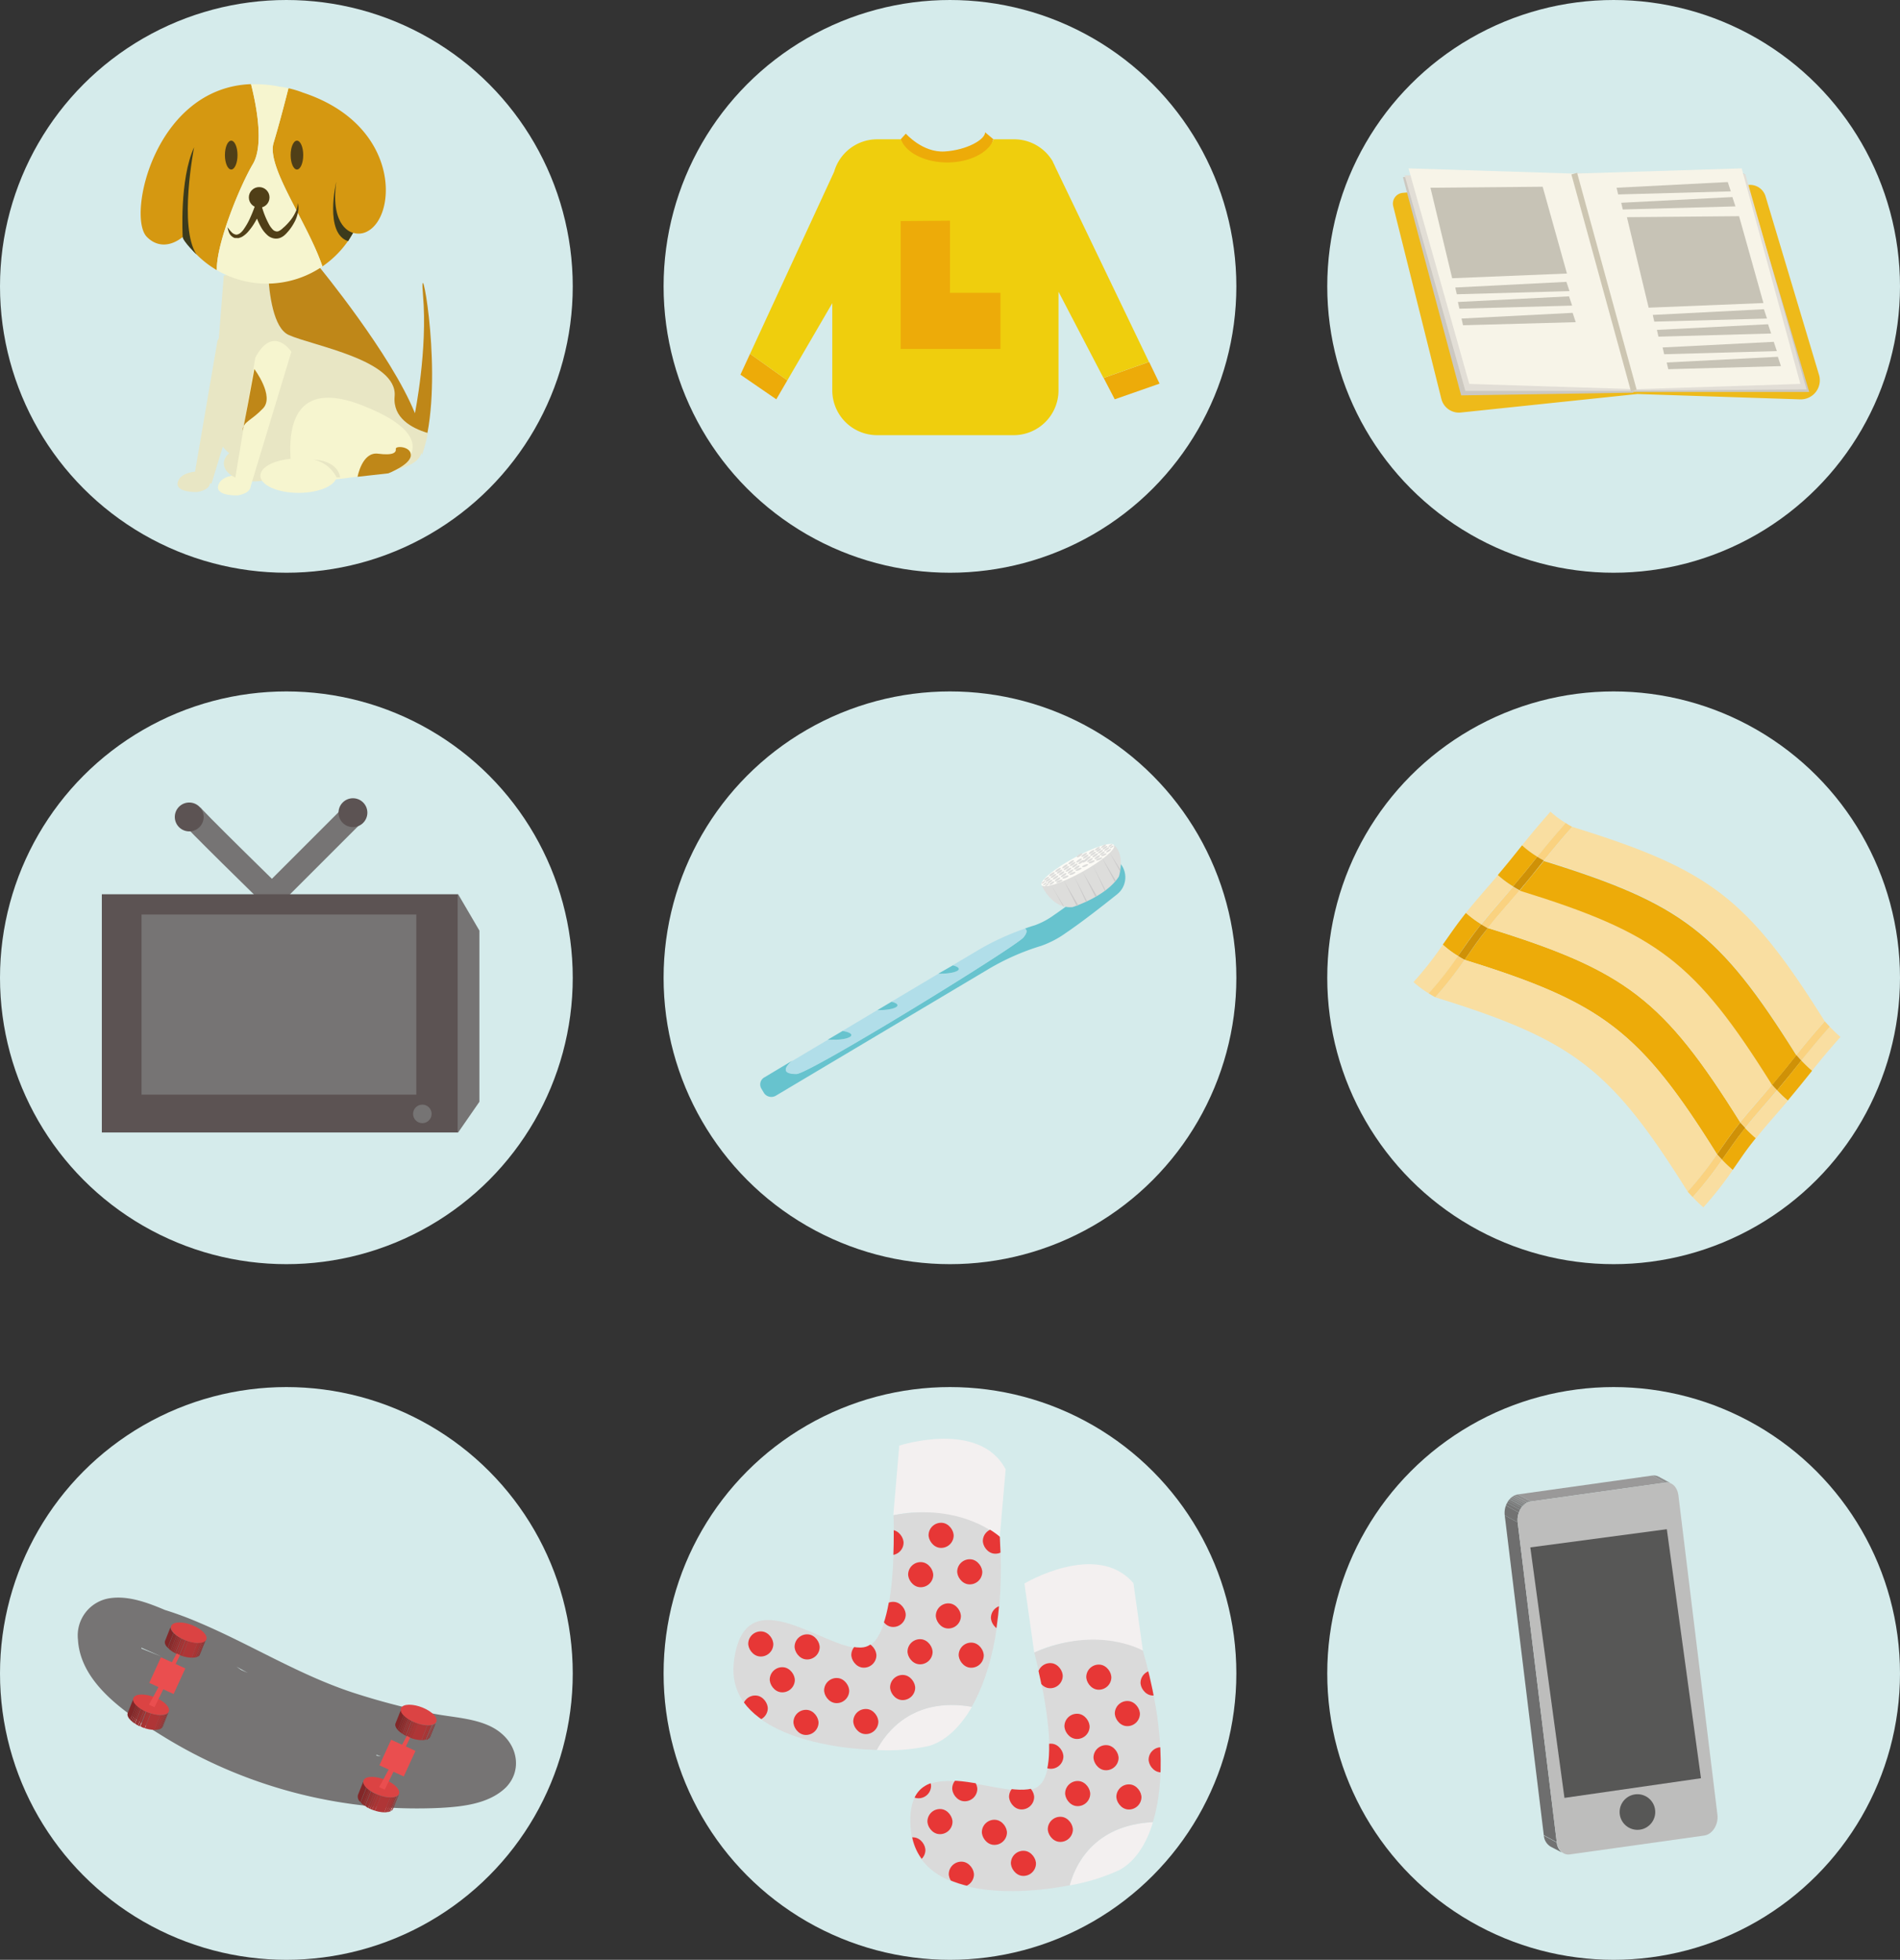 <svg xmlns="http://www.w3.org/2000/svg" xmlns:xlink="http://www.w3.org/1999/xlink" viewBox="0 0 319.99 330.07"><rect x="0" y="0" width="319.99" height="330.07" fill="#333333" stroke="none"/><defs><style>.cls-1,.cls-58,.cls-7{fill:none;}.cls-2{fill:#d5ebeb;}.cls-3{fill:#eeba1a;}.cls-4{fill:#ccc8c0;}.cls-5{fill:#e2ded6;}.cls-6{fill:#f7f4e8;}.cls-7{stroke:#cdc6b2;}.cls-58,.cls-7{stroke-miterlimit:10;}.cls-8{fill:#c7c3b6;}.cls-9{fill:#67c3ce;}.cls-10{fill:#dddddb;}.cls-11{fill:#fcfbf6;}.cls-12{fill:#b1dee9;}.cls-13{fill:#cac9c9;}.cls-14{fill:#cdc6b2;}.cls-15{isolation:isolate;}.cls-16{clip-path:url(#clip-path);}.cls-17{fill:#727272;}.cls-18{clip-path:url(#clip-path-2);}.cls-19{fill:#8f8f8f;}.cls-20{fill:#8b8b8b;}.cls-21{fill:#878787;}.cls-22{fill:#9a9999;}.cls-23{fill:#6e6e6e;}.cls-24{clip-path:url(#clip-path-3);}.cls-25{fill:#767676;}.cls-26{fill:#7a7b7b;}.cls-27{fill:#7e7f7f;}.cls-28{fill:#828383;}.cls-29{fill:#bdbdbc;}.cls-30{fill:#575756;}.cls-31{fill:#edab09;}.cls-32{fill:#efce0d;}.cls-33{fill:#cf9107;}.cls-34{fill:#fad280;}.cls-35{fill:#f9dea1;}.cls-36{fill:#f3f0f0;}.cls-37{fill:#dadada;}.cls-38{clip-path:url(#clip-path-4);}.cls-39{fill:#e73736;}.cls-40{clip-path:url(#clip-path-5);}.cls-41{fill:#767474;}.cls-42{clip-path:url(#clip-path-6);}.cls-43{fill:#872a2a;}.cls-44{fill:#8c2b2b;}.cls-45{fill:#912d2d;}.cls-46{fill:#962e2e;}.cls-47{fill:#9a3030;}.cls-48{fill:#a03131;}.cls-49{fill:#a53333;}.cls-50{fill:#aa3434;}.cls-51{fill:#af3536;}.cls-52{fill:#822728;}.cls-53{fill:#db4343;}.cls-54{clip-path:url(#clip-path-7);}.cls-55{fill:#ea4e4f;}.cls-56{clip-path:url(#clip-path-8);}.cls-57{clip-path:url(#clip-path-9);}.cls-58{stroke:#767474;stroke-width:4px;}.cls-59{fill:#5c5353;}.cls-60{fill:#f6f5cf;}.cls-61{fill:#e8e6c4;}.cls-62{fill:#bf8718;}.cls-63{fill:#d59811;}.cls-64{fill:#503f17;}.cls-65{fill:#3c3b1c;}</style><clipPath id="clip-path"><path class="cls-1" d="M263.32,312.13,261.13,311a2.42,2.42,0,0,1-1.13-1.87l2.18,1.18A2.39,2.39,0,0,0,263.32,312.13Z"/></clipPath><clipPath id="clip-path-2"><path class="cls-1" d="M279.35,248.7l2.18,1.19a1.63,1.63,0,0,0-1.07-.19l-2.18-1.19A1.71,1.71,0,0,1,279.35,248.7Z"/></clipPath><clipPath id="clip-path-3"><path class="cls-1" d="M255.6,256.4l-2.18-1.19c-.2-1.66.85-3.33,2.21-3.52l2.19,1.19C256.45,253.07,255.4,254.74,255.6,256.4Z"/></clipPath><clipPath id="clip-path-4"><path class="cls-1" d="M168.38,258.82s-6.35-5.92-17.92-3.72c0,0,1,21.37-5,22.33s-20.12-12.54-21.91,2.34c-1.33,11,13.47,14.56,24.06,14.88,1.5-2.87,6-9,16-7.28C167,281.5,169.14,271.92,168.38,258.82Z"/></clipPath><clipPath id="clip-path-5"><path class="cls-1" d="M192.4,277.8s-7.51-4.35-18.3.4c0,0,5.73,20.6.17,22.87s-22.43-7.71-20.83,7.2c1.17,11,16.39,11.16,26.78,9.1.82-3.14,3.8-10.16,14-10.69C196.16,300.21,196.08,290.39,192.4,277.8Z"/></clipPath><clipPath id="clip-path-6"><path class="cls-1" d="M34.73,276.09l-1,2.51a.69.69,0,0,1-.21.28c-.67.55-2.44.36-4-.42-1.29-.67-2-1.54-1.76-2.12l1-2.51c-.23.58.47,1.45,1.76,2.11,1.52.78,3.29,1,3.95.43A.64.64,0,0,0,34.73,276.09Z"/></clipPath><clipPath id="clip-path-7"><path class="cls-1" d="M28.43,288.24l-.95,2.52a.64.64,0,0,1-.22.28c-.66.55-2.43.36-4-.42-1.28-.67-2-1.54-1.75-2.12L22.5,286c-.22.58.48,1.45,1.76,2.11,1.52.78,3.29,1,4,.43A.66.66,0,0,0,28.43,288.24Z"/></clipPath><clipPath id="clip-path-8"><path class="cls-1" d="M73.49,290l-.95,2.51a.66.66,0,0,1-.22.29c-.66.54-2.43.35-3.95-.43-1.29-.66-2-1.54-1.76-2.12l1-2.51c-.22.58.48,1.45,1.76,2.11,1.52.79,3.29,1,4,.43A.69.69,0,0,0,73.49,290Z"/></clipPath><clipPath id="clip-path-9"><path class="cls-1" d="M67.2,302.13l-1,2.51a.69.69,0,0,1-.21.28c-.67.55-2.44.36-4-.42-1.28-.66-2-1.54-1.76-2.12l1-2.51c-.22.58.47,1.45,1.76,2.11,1.52.78,3.29,1,4,.43A.69.69,0,0,0,67.2,302.13Z"/></clipPath></defs><title>Asset 3</title><g id="Layer_2" data-name="Layer 2"><g id="Laag_1" data-name="Laag 1"><circle class="cls-2" cx="48.23" cy="48.23" r="48.23"/><circle class="cls-2" cx="159.99" cy="48.23" r="48.23"/><circle class="cls-2" cx="271.76" cy="48.23" r="48.23"/><circle class="cls-2" cx="48.23" cy="164.68" r="48.23"/><circle class="cls-2" cx="159.99" cy="164.68" r="48.23"/><circle class="cls-2" cx="271.76" cy="164.68" r="48.23"/><circle class="cls-2" cx="48.23" cy="281.84" r="48.23"/><circle class="cls-2" cx="159.99" cy="281.84" r="48.23"/><circle class="cls-2" cx="271.76" cy="281.84" r="48.23"/><path class="cls-3" d="M240,32.14l-3.76.34a1.82,1.82,0,0,0-1.6,2.25l8.11,32.46A3.05,3.05,0,0,0,246,69.48l29.76-3.12,27.41.9a3.21,3.21,0,0,0,3.18-4.13l-9-30.05a2.71,2.71,0,0,0-2.66-1.94Z"/><polygon class="cls-4" points="275.11 66.13 246.08 66.59 236.27 29.82 264.88 29.82 275.11 66.13"/><polygon class="cls-4" points="304.7 66.01 274.93 66.01 265.13 29.24 293.73 29.24 304.7 66.01"/><polygon class="cls-5" points="275.4 65.84 246.79 65.84 236.56 29.53 265.17 29.53 275.4 65.84"/><polygon class="cls-5" points="304.25 65.58 275.16 65.78 265.56 29.16 293.94 29.32 304.25 65.58"/><polygon class="cls-6" points="275.39 65.55 247.45 64.66 237.22 28.36 265.13 29.24 275.39 65.55"/><polygon class="cls-6" points="303.21 64.66 275.39 65.55 265.13 29.24 293.33 28.36 303.21 64.66"/><line class="cls-7" x1="265.13" y1="29.24" x2="275.16" y2="65.78"/><polygon class="cls-8" points="263.9 46.07 244.57 46.86 240.91 31.62 259.81 31.45 263.9 46.07"/><polygon class="cls-8" points="296.99 51.04 277.66 51.82 274 36.58 292.89 36.41 296.99 51.04"/><polygon class="cls-8" points="264.33 49.03 245.35 49.56 245.09 48.42 263.81 47.47 264.33 49.03"/><polygon class="cls-8" points="264.77 51.47 245.79 51.99 245.53 50.86 264.25 49.91 264.77 51.47"/><polygon class="cls-8" points="265.38 54.26 246.4 54.78 246.14 53.65 264.86 52.69 265.38 54.26"/><polygon class="cls-8" points="291.5 32.23 272.52 32.75 272.26 31.62 290.98 30.66 291.5 32.23"/><polygon class="cls-8" points="292.28 34.76 273.3 35.28 273.04 34.15 291.76 33.19 292.28 34.76"/><polygon class="cls-8" points="297.59 53.65 278.61 54.17 278.35 53.04 297.07 52.08 297.59 53.65"/><polygon class="cls-8" points="298.29 56.17 279.31 56.7 279.05 55.56 297.77 54.61 298.29 56.17"/><polygon class="cls-8" points="299.25 59.13 280.27 59.66 280.01 58.52 298.73 57.57 299.25 59.13"/><polygon class="cls-8" points="299.94 61.66 280.96 62.18 280.7 61.05 299.42 60.09 299.94 61.66"/><path class="cls-9" d="M188.72,145.46c-.06.06-6.73,5.6-11.28,8.7a12.79,12.79,0,0,1-3.15,1.67c-.57.17-1.13.36-1.68.56.31.19.47.59-.23,1.45-1.37,1.66-36.06,23-38.23,23-2,0-2.46-.73-.68-2.22l-4.77,2.85a1.36,1.36,0,0,0-.48,1.86l.42.71a1.49,1.49,0,0,0,2,.51l35.94-21.4a40.51,40.51,0,0,1,8.77-3.85,16.46,16.46,0,0,0,4.11-2.14c2.82-1.91,6.3-4.64,8.71-6.57a3.64,3.64,0,0,0,.51-5.16Z"/><path class="cls-10" d="M175.46,149.16s1.68,3.94,5.16,3.62c0,0,5.68-1.78,7.81-5.14,0,0,1.15-3.5-.74-5.26Z"/><ellipse class="cls-11" cx="181.52" cy="145.69" rx="6.97" ry="1.36" transform="translate(-47.72 105.36) rotate(-28.77)"/><path class="cls-12" d="M172.61,156.39c-1.07.37-2.11.78-3.12,1.22a41.39,41.39,0,0,0-4.75,2.41l-4.3,2.56c.64.15,1,.37,1,.61,0,.46-1.41.83-3.15.83H158l-7.88,4.69c.61.15,1,.36,1,.6,0,.46-1.41.82-3.15.82h-.23l-5.86,3.5c.88.14,1.47.4,1.47.69,0,.46-1.41.83-3.15.83-.28,0-.56,0-.83,0l-5.93,3.53c-1.78,1.49-1.32,2.22.68,2.22,2.17,0,36.86-21.37,38.23-23C173.08,157,172.92,156.58,172.61,156.39Z"/><path class="cls-9" d="M143.38,174.32c0-.29-.59-.55-1.47-.69l-1,.59-1.52.9c.27,0,.55,0,.83,0C142,175.15,143.38,174.78,143.38,174.32Z"/><path class="cls-9" d="M151.15,169.31c0-.24-.38-.45-1-.6l-2.39,1.42H148C149.74,170.13,151.15,169.77,151.15,169.31Z"/><path class="cls-9" d="M161.48,163.19c0-.24-.4-.46-1-.61L158,164h.29C160.07,164,161.48,163.65,161.48,163.19Z"/><ellipse class="cls-10" cx="177.16" cy="147.24" rx="0.55" ry="0.17" transform="translate(-51.99 123.67) rotate(-33.86)"/><ellipse class="cls-10" cx="177.41" cy="147.54" rx="0.55" ry="0.17" transform="translate(-52.11 123.86) rotate(-33.86)"/><ellipse class="cls-10" cx="177.77" cy="147.8" rx="0.55" ry="0.17" transform="translate(-52.2 124.11) rotate(-33.86)"/><ellipse class="cls-10" cx="178.11" cy="148.12" rx="0.55" ry="0.17" transform="translate(-52.32 124.35) rotate(-33.86)"/><ellipse class="cls-10" cx="178.42" cy="148.41" rx="0.55" ry="0.17" transform="translate(-43.45 80.36) rotate(-22.7)"/><ellipse class="cls-10" cx="178.18" cy="146.53" rx="0.55" ry="0.17" transform="translate(-51.42 124.12) rotate(-33.86)"/><ellipse class="cls-10" cx="178.44" cy="146.82" rx="0.55" ry="0.17" transform="translate(-51.54 124.31) rotate(-33.86)"/><ellipse class="cls-10" cx="178.79" cy="147.09" rx="0.55" ry="0.17" transform="translate(-51.63 124.55) rotate(-33.86)"/><ellipse class="cls-10" cx="179.14" cy="147.4" rx="0.55" ry="0.17" transform="translate(-51.75 124.8) rotate(-33.86)"/><ellipse class="cls-10" cx="179.44" cy="147.7" rx="0.55" ry="0.17" transform="translate(-43.1 80.7) rotate(-22.7)"/><ellipse class="cls-10" cx="179.34" cy="145.92" rx="0.55" ry="0.17" transform="translate(-50.88 124.66) rotate(-33.86)"/><ellipse class="cls-10" cx="179.6" cy="146.21" rx="0.55" ry="0.17" transform="translate(-51 124.85) rotate(-33.86)"/><ellipse class="cls-10" cx="179.95" cy="146.48" rx="0.55" ry="0.17" transform="translate(-51.09 125.1) rotate(-33.86)"/><ellipse class="cls-10" cx="180.3" cy="146.79" rx="0.55" ry="0.17" transform="translate(-51.21 125.35) rotate(-33.86)"/><ellipse class="cls-10" cx="180.61" cy="147.09" rx="0.55" ry="0.17" transform="translate(-42.77 81.1) rotate(-22.7)"/><ellipse class="cls-10" cx="180.4" cy="145.23" rx="0.55" ry="0.17" transform="translate(-50.32 125.13) rotate(-33.86)"/><ellipse class="cls-10" cx="180.65" cy="145.52" rx="0.55" ry="0.17" transform="translate(-50.44 125.33) rotate(-33.86)"/><ellipse class="cls-10" cx="181.01" cy="145.79" rx="0.55" ry="0.17" transform="translate(-50.53 125.57) rotate(-33.86)"/><ellipse class="cls-10" cx="181.36" cy="146.1" rx="0.55" ry="0.17" transform="translate(-50.65 125.82) rotate(-33.86)"/><ellipse class="cls-10" cx="181.66" cy="146.4" rx="0.55" ry="0.17" transform="translate(-42.43 81.45) rotate(-22.7)"/><ellipse class="cls-10" cx="181.48" cy="144.63" rx="0.55" ry="0.17" transform="matrix(0.83, -0.56, 0.56, 0.83, -49.8, 125.64)"/><ellipse class="cls-10" cx="181.74" cy="144.93" rx="0.55" ry="0.17" transform="translate(-49.93 125.83) rotate(-33.86)"/><ellipse class="cls-10" cx="182.09" cy="145.19" rx="0.55" ry="0.17" transform="translate(-50.01 126.07) rotate(-33.86)"/><ellipse class="cls-10" cx="182.44" cy="145.51" rx="0.55" ry="0.17" transform="matrix(0.83, -0.56, 0.56, 0.83, -50.13, 126.32)"/><ellipse class="cls-10" cx="182.75" cy="145.8" rx="0.55" ry="0.17" transform="translate(-42.11 81.82) rotate(-22.7)"/><ellipse class="cls-10" cx="182.6" cy="143.99" rx="0.55" ry="0.17" transform="translate(-49.26 126.15) rotate(-33.86)"/><ellipse class="cls-10" cx="182.85" cy="144.29" rx="0.55" ry="0.17" transform="translate(-49.38 126.34) rotate(-33.86)"/><ellipse class="cls-10" cx="183.21" cy="144.55" rx="0.55" ry="0.17" transform="translate(-49.47 126.59) rotate(-33.86)"/><ellipse class="cls-10" cx="183.56" cy="144.87" rx="0.55" ry="0.17" transform="translate(-49.58 126.83) rotate(-33.86)"/><ellipse class="cls-10" cx="183.86" cy="145.16" rx="0.55" ry="0.17" transform="translate(-41.78 82.2) rotate(-22.7)"/><ellipse class="cls-10" cx="183.84" cy="143.5" rx="0.55" ry="0.17" transform="translate(-48.77 126.76) rotate(-33.86)"/><ellipse class="cls-10" cx="184.09" cy="143.8" rx="0.55" ry="0.17" transform="translate(-48.9 126.95) rotate(-33.86)"/><ellipse class="cls-10" cx="184.45" cy="144.06" rx="0.55" ry="0.17" transform="translate(-48.98 127.19) rotate(-33.86)"/><ellipse class="cls-10" cx="184.79" cy="144.38" rx="0.55" ry="0.17" transform="translate(-49.1 127.44) rotate(-33.86)"/><ellipse class="cls-10" cx="185.1" cy="144.67" rx="0.55" ry="0.17" transform="translate(-41.49 82.64) rotate(-22.7)"/><ellipse class="cls-10" cx="184.81" cy="142.95" rx="0.48" ry="0.15" transform="translate(-48.3 127.21) rotate(-33.86)"/><ellipse class="cls-10" cx="185.04" cy="143.2" rx="0.48" ry="0.15" transform="translate(-48.41 127.37) rotate(-33.86)"/><ellipse class="cls-10" cx="185.34" cy="143.43" rx="0.48" ry="0.15" transform="translate(-48.48 127.59) rotate(-33.86)"/><ellipse class="cls-10" cx="185.64" cy="143.71" rx="0.48" ry="0.15" transform="translate(-48.58 127.8) rotate(-33.86)"/><ellipse class="cls-10" cx="185.91" cy="143.96" rx="0.48" ry="0.15" transform="translate(-41.16 82.9) rotate(-22.7)"/><ellipse class="cls-10" cx="185.86" cy="142.53" rx="0.48" ry="0.15" transform="translate(-47.89 127.72) rotate(-33.86)"/><ellipse class="cls-10" cx="186.09" cy="142.78" rx="0.48" ry="0.15" transform="translate(-47.99 127.89) rotate(-33.86)"/><ellipse class="cls-10" cx="186.39" cy="143.01" rx="0.48" ry="0.15" transform="translate(-48.07 128.1) rotate(-33.86)"/><ellipse class="cls-10" cx="186.7" cy="143.29" rx="0.48" ry="0.15" transform="translate(-48.17 128.31) rotate(-33.86)"/><ellipse class="cls-10" cx="187" cy="142.42" rx="0.39" ry="0.12" transform="translate(-47.64 128.34) rotate(-33.86)"/><ellipse class="cls-10" cx="187.24" cy="142.64" rx="0.39" ry="0.12" transform="translate(-47.72 128.51) rotate(-33.86)"/><ellipse class="cls-10" cx="176.28" cy="147.97" rx="0.49" ry="0.15" transform="translate(-52.55 123.31) rotate(-33.86)"/><ellipse class="cls-10" cx="176.51" cy="148.23" rx="0.49" ry="0.15" transform="translate(-52.65 123.48) rotate(-33.86)"/><ellipse class="cls-10" cx="176.83" cy="148.47" rx="0.49" ry="0.15" transform="translate(-52.73 123.7) rotate(-33.86)"/><ellipse class="cls-10" cx="177.14" cy="148.75" rx="0.49" ry="0.15" transform="translate(-52.84 123.92) rotate(-33.86)"/><ellipse class="cls-10" cx="175.72" cy="148.6" rx="0.37" ry="0.11" transform="translate(-52.99 123.1) rotate(-33.86)"/><ellipse class="cls-10" cx="175.99" cy="148.86" rx="0.38" ry="0.12" transform="translate(-53.09 123.3) rotate(-33.86)"/><ellipse class="cls-10" cx="176.33" cy="149.03" rx="0.38" ry="0.12" transform="translate(-53.13 123.51) rotate(-33.86)"/><polygon class="cls-13" points="179.17 148.33 181.34 152.59 181.58 152.44 179.17 148.33"/><polygon class="cls-13" points="182.31 146.78 184.47 151.04 184.72 150.89 182.31 146.78"/><polygon class="cls-13" points="185.51 144.31 187.75 148.53 187.92 148.33 185.51 144.31"/><polygon class="cls-13" points="186.9 143.62 188.65 146.8 188.71 146.51 186.9 143.62"/><polygon class="cls-13" points="179.01 152.56 177.03 149.04 179.24 152.73 179.01 152.56"/><polygon class="cls-13" points="182.89 151.86 180.87 147.53 183.07 151.79 182.89 151.86"/><polygon class="cls-13" points="186.07 150.04 184.05 145.71 186.2 149.96 186.07 150.04"/><path class="cls-14" d="M256.75,258.46l-.63.5,9-5.37Z"/><g class="cls-15"><g class="cls-15"><g class="cls-16"><g class="cls-15"><path class="cls-17" d="M263.32,312.13,261.13,311a2.42,2.42,0,0,1-1.13-1.87l2.18,1.18a2.39,2.39,0,0,0,1.14,1.87"/></g></g></g><g class="cls-15"><g class="cls-18"><g class="cls-15"><path class="cls-19" d="M280.46,249.7l-2.18-1.19a1.94,1.94,0,0,1,.68,0l2.18,1.19a1.72,1.72,0,0,0-.68,0"/><path class="cls-20" d="M281.14,249.73,279,248.54a1.27,1.27,0,0,1,.32.13l2.19,1.18-.33-.12"/><path class="cls-21" d="M281.47,249.85l-2.19-1.18.07,0,2.18,1.19-.06,0"/></g></g></g><polygon class="cls-22" points="257.82 252.88 255.63 251.69 278.28 248.51 280.46 249.7 257.82 252.88"/><polygon class="cls-23" points="262.18 310.26 260 309.08 253.42 255.21 255.6 256.4 262.18 310.26"/><g class="cls-15"><g class="cls-24"><g class="cls-15"><path class="cls-17" d="M255.6,256.4l-2.18-1.19a3.52,3.52,0,0,1,.2-1.65l2.18,1.19a3.52,3.52,0,0,0-.2,1.65"/><path class="cls-25" d="M255.8,254.75l-2.18-1.19a3.76,3.76,0,0,1,.2-.46l2.19,1.19a3.22,3.22,0,0,0-.21.46"/><path class="cls-26" d="M256,254.29l-2.19-1.19.21-.34,2.18,1.19a3.79,3.79,0,0,0-.2.34"/><path class="cls-27" d="M256.21,254,254,252.76l.22-.27,2.18,1.19a2.88,2.88,0,0,0-.22.27"/><path class="cls-28" d="M256.43,253.68l-2.18-1.19a2.39,2.39,0,0,1,.22-.23l2.19,1.19a1.67,1.67,0,0,0-.23.23"/><path class="cls-21" d="M256.66,253.45l-2.19-1.19a2.39,2.39,0,0,1,.26-.21l2.19,1.19a1.71,1.71,0,0,0-.26.21"/><path class="cls-20" d="M256.92,253.24l-2.19-1.19.33-.19,2.18,1.19a2.07,2.07,0,0,0-.32.19"/><path class="cls-19" d="M257.24,253.05l-2.18-1.19a2.33,2.33,0,0,1,.57-.17l2.19,1.19a2.41,2.41,0,0,0-.58.17"/></g></g></g><path class="cls-29" d="M280.46,249.7c1.1-.16,2,.72,2.2,2.06l6.58,53.86c.21,1.66-.84,3.33-2.21,3.52l-22.64,3.18c-1.11.16-2-.72-2.21-2.06L255.6,256.4c-.2-1.66.85-3.33,2.22-3.52Z"/></g><polygon class="cls-30" points="286.47 299.49 263.48 302.8 257.73 260.61 280.72 257.55 286.47 299.49"/><circle class="cls-30" cx="275.77" cy="305.18" r="3"/><path class="cls-31" d="M151.69,23.46l.87-.95s2.82,3.23,6.54,3,6.81-2,6.81-3.23l1.38,1.16-.76,2.62-6.61,2-8-2.27Z"/><polygon class="cls-31" points="185.87 63.65 187.74 67.25 195.29 64.61 193.53 60.95 185.87 63.65"/><polygon class="cls-31" points="124.7 63.1 130.74 67.25 132.6 64.06 126.32 59.59 124.7 63.1"/><path class="cls-32" d="M177.76,28.19c-.13-.3-.27-.6-.43-.89l0-.06h0a7.54,7.54,0,0,0-6.54-3.78h-3.46c-.78,2.23-4,3.9-7.8,3.9s-7-1.67-7.8-3.9h-4a7.54,7.54,0,0,0-7.25,5.47L126.32,59.59l6.28,4.47,7.57-13V65.74a7.55,7.55,0,0,0,7.55,7.55h23a7.55,7.55,0,0,0,7.55-7.55V49.13l7.57,14.52,7.66-2.7Z"/><polygon class="cls-31" points="151.69 37.24 151.69 58.76 168.49 58.76 168.49 49.32 159.99 49.32 159.99 37.17 151.69 37.24"/><path class="cls-31" d="M249.46,155.65a17.44,17.44,0,0,1-2.57-1.91c-1.86,2.37-2.43,3.28-3.91,5.36a16.76,16.76,0,0,0,2.57,1.91C247,158.93,247.59,158,249.46,155.65Z"/><path class="cls-33" d="M289.17,194.4c.33.37.5.56.85.93,1.48-2.08,2.05-3,3.91-5.37-.35-.37-.52-.55-.85-.93C291.22,191.41,290.65,192.32,289.17,194.4Z"/><path class="cls-31" d="M250.57,156.3c-1.87,2.37-2.44,3.28-3.91,5.36,23.24,7.19,29.54,12,42.51,32.74,1.48-2.08,2.05-3,3.91-5.37C280.11,168.28,273.81,163.49,250.57,156.3Z"/><path class="cls-33" d="M249.46,155.65c-1.87,2.37-2.43,3.28-3.91,5.36.44.28.66.41,1.11.65,1.47-2.08,2-3,3.91-5.36C250.12,156.05,249.9,155.92,249.46,155.65Z"/><path class="cls-31" d="M290,195.33c.67.69,1,1,1.8,1.72,1.48-2.08,2-3,3.91-5.37a24.74,24.74,0,0,1-1.8-1.72C292.07,192.33,291.5,193.25,290,195.33Z"/><path class="cls-34" d="M255.93,150c-.45-.24-.67-.37-1.11-.65-1.85,2.23-3.49,4-5.36,6.34.44.27.66.4,1.11.65C252.43,153.93,254.07,152.19,255.93,150Z"/><path class="cls-35" d="M254.82,149.31a16.21,16.21,0,0,1-2.56-1.91c-1.86,2.22-3.5,4-5.37,6.34a17.44,17.44,0,0,0,2.57,1.91C251.33,153.28,253,151.54,254.82,149.31Z"/><path class="cls-35" d="M293.93,190a24.74,24.74,0,0,0,1.8,1.72c1.87-2.37,3.51-4.11,5.37-6.34a21.23,21.23,0,0,1-1.8-1.72C297.44,185.85,295.8,187.59,293.93,190Z"/><path class="cls-34" d="M293.08,189c.33.38.5.56.85.93,1.87-2.37,3.51-4.11,5.37-6.34-.36-.36-.53-.55-.85-.92C296.59,184.92,295,186.66,293.08,189Z"/><path class="cls-35" d="M293.08,189c1.87-2.37,3.51-4.11,5.37-6.33-13-20.75-19.28-25.55-42.52-32.74-1.86,2.23-3.5,4-5.36,6.34C273.81,163.49,280.11,168.28,293.08,189Z"/><path class="cls-35" d="M246.66,161.66a61.13,61.13,0,0,1-4.95,6.3c23.24,7.19,29.55,12,42.52,32.74a59.46,59.46,0,0,0,4.94-6.3C276.2,173.65,269.9,168.85,246.66,161.66Z"/><path class="cls-35" d="M243,159.1a59.46,59.46,0,0,1-4.94,6.3,16.93,16.93,0,0,0,2.57,1.91,59.46,59.46,0,0,0,4.94-6.3A16.76,16.76,0,0,1,243,159.1Z"/><path class="cls-34" d="M289.17,194.4a59.46,59.46,0,0,1-4.94,6.3c.33.37.5.55.85.92a59.51,59.51,0,0,0,4.94-6.29C289.67,195,289.5,194.77,289.17,194.4Z"/><path class="cls-34" d="M245.55,161a59.46,59.46,0,0,1-4.94,6.3c.43.27.65.4,1.1.65a61.13,61.13,0,0,0,4.95-6.3C246.21,161.42,246,161.29,245.55,161Z"/><path class="cls-35" d="M285.08,201.62a22.85,22.85,0,0,0,1.8,1.72,59.51,59.51,0,0,0,4.94-6.29c-.77-.68-1.13-1-1.8-1.72A59.51,59.51,0,0,1,285.08,201.62Z"/><path class="cls-35" d="M305.18,180.32c1.57-1.94,2.34-2.9,4.78-5.68a24.74,24.74,0,0,1-1.8-1.72c-2.43,2.78-3.21,3.74-4.78,5.68A22.85,22.85,0,0,0,305.18,180.32Z"/><path class="cls-34" d="M302.53,177.67c.33.38.5.56.85.93,1.57-1.94,2.35-2.9,4.78-5.68-.35-.36-.52-.55-.85-.92C304.88,174.77,304.1,175.73,302.53,177.67Z"/><path class="cls-35" d="M263.69,138.61a16.29,16.29,0,0,1-2.57-1.91c-2.43,2.77-3.21,3.73-4.78,5.67a16.36,16.36,0,0,0,2.57,1.92C260.48,142.34,261.25,141.38,263.69,138.61Z"/><path class="cls-34" d="M260,144.94c1.57-1.95,2.35-2.91,4.78-5.68-.44-.24-.67-.37-1.1-.65-2.44,2.77-3.21,3.73-4.78,5.68C259.34,144.56,259.56,144.69,260,144.94Z"/><path class="cls-35" d="M302.53,177.67c1.57-1.94,2.35-2.9,4.78-5.67-13-20.75-19.28-25.55-42.52-32.74-2.43,2.77-3.21,3.73-4.78,5.68C283.25,152.13,289.56,156.92,302.53,177.67Z"/><path class="cls-33" d="M260,144.94c-.45-.25-.67-.38-1.1-.65-1.61,2-2.23,2.8-4.09,5,.44.28.66.41,1.11.65C257.79,147.74,258.41,146.92,260,144.94Z"/><path class="cls-33" d="M299.3,183.62c1.85-2.22,2.48-3,4.08-5-.35-.37-.52-.55-.85-.93-1.6,2-2.23,2.8-4.08,5C298.77,183.07,298.94,183.26,299.3,183.62Z"/><path class="cls-31" d="M255.93,150c23.24,7.19,29.55,12,42.52,32.74,1.85-2.23,2.48-3,4.08-5-13-20.75-19.28-25.54-42.52-32.73C258.41,146.92,257.79,147.74,255.93,150Z"/><path class="cls-31" d="M299.3,183.62a21.23,21.23,0,0,0,1.8,1.72c1.85-2.22,2.48-3,4.08-5a22.85,22.85,0,0,1-1.8-1.72C301.78,180.58,301.15,181.4,299.3,183.62Z"/><path class="cls-31" d="M258.91,144.29a16.36,16.36,0,0,1-2.57-1.92c-1.6,2-2.23,2.8-4.08,5a16.21,16.21,0,0,0,2.56,1.91C256.68,147.09,257.3,146.27,258.91,144.29Z"/><path class="cls-36" d="M151.45,243.47s13.51-4.41,17.92,4l-1,11.44s-7.86-5.93-17.92-3.72Z"/><path class="cls-36" d="M147.66,294.73a32.78,32.78,0,0,0,8.75-.67c2.64-.74,5.2-3,7.28-6.6C153.65,285.69,149.17,291.86,147.66,294.73Z"/><path class="cls-37" d="M168.4,258.91s-6.34-5.93-17.92-3.72c0,0,1,21.36-5,22.33S125.4,265,123.6,279.86c-1.32,11,13.47,14.55,24.06,14.87,1.51-2.87,6-9,16-7.27C167.05,281.58,169.17,272,168.4,258.91Z"/><g class="cls-38"><rect class="cls-39" x="148.21" y="256.21" width="4.23" height="4.23" rx="2.11" transform="matrix(1, 0.09, -0.09, 1, 22.98, -12.07)"/><rect class="cls-39" x="156.4" y="256.46" width="4.23" height="4.23" rx="2.11" transform="translate(23.03 -12.78) rotate(4.98)"/><rect class="cls-39" x="165.54" y="257.44" width="4.23" height="4.23" rx="2.11" transform="translate(23.15 -13.57) rotate(4.98)"/><rect class="cls-39" x="161.22" y="262.6" width="4.23" height="4.23" rx="2.11" transform="translate(23.58 -13.17) rotate(4.98)"/><rect class="cls-39" x="152.96" y="263.08" width="4.23" height="4.23" rx="2.11" transform="translate(23.59 -12.45) rotate(4.98)"/><rect class="cls-39" x="148.32" y="269.78" width="4.23" height="4.23" rx="2.11" transform="translate(24.16 -12.03) rotate(4.98)"/><rect class="cls-39" x="157.62" y="270.03" width="4.23" height="4.23" rx="2.11" transform="translate(24.21 -12.83) rotate(4.98)"/><rect class="cls-39" x="166.9" y="270.38" width="4.23" height="4.23" rx="2.11" transform="translate(24.28 -13.64) rotate(4.98)"/><rect class="cls-39" x="161.47" y="276.64" width="4.23" height="4.23" rx="2.11" transform="translate(24.8 -13.14) rotate(4.98)"/><rect class="cls-39" x="152.85" y="276.07" width="4.23" height="4.23" rx="2.11" transform="translate(24.72 -12.4) rotate(4.98)"/><rect class="cls-39" x="143.39" y="276.63" width="4.23" height="4.23" rx="2.11" transform="translate(24.73 -11.57) rotate(4.98)"/><rect class="cls-39" x="133.83" y="275.25" width="4.23" height="4.23" rx="2.11" transform="translate(24.58 -10.75) rotate(4.98)"/><rect class="cls-39" x="126.03" y="274.75" width="4.23" height="4.23" rx="2.11" transform="translate(24.5 -10.07) rotate(4.98)"/><rect class="cls-39" x="129.65" y="280.79" width="4.23" height="4.23" rx="2.11" transform="translate(25.04 -10.37) rotate(4.98)"/><rect class="cls-39" x="138.81" y="282.6" width="4.23" height="4.23" rx="2.11" transform="translate(25.23 -11.15) rotate(4.98)"/><rect class="cls-39" x="149.92" y="282.09" width="4.23" height="4.23" rx="2.11" transform="translate(25.23 -12.12) rotate(4.98)"/><rect class="cls-39" x="143.71" y="287.82" width="4.23" height="4.23" rx="2.11" transform="translate(25.71 -11.56) rotate(4.98)"/><rect class="cls-39" x="133.64" y="287.96" width="4.23" height="4.23" rx="2.11" transform="translate(25.68 -10.68) rotate(4.98)"/><rect class="cls-39" x="125.09" y="285.55" width="4.23" height="4.23" rx="2.11" transform="translate(25.44 -9.95) rotate(4.98)"/></g><path class="cls-36" d="M172.53,266.69s12.2-7.28,18.36-.05L192.48,278s-9-4.05-18.3.32Z"/><path class="cls-36" d="M180.16,317.53a33.34,33.34,0,0,0,8.38-2.59c2.41-1.31,4.42-4,5.64-8.05C184,307.39,181,314.39,180.16,317.53Z"/><path class="cls-37" d="M192.48,278s-7.5-4.38-18.3.32c0,0,5.65,20.63.09,22.88s-22.4-7.79-20.86,7.12c1.14,11,16.35,11.22,26.75,9.2.83-3.14,3.84-10.14,14-10.64C196.16,300.42,196.11,290.61,192.48,278Z"/><g class="cls-40"><rect class="cls-39" x="174.77" y="280.09" width="4.23" height="4.23" rx="2.11" transform="translate(25.15 -14.28) rotate(4.98)"/><rect class="cls-39" x="182.96" y="280.34" width="4.23" height="4.23" rx="2.11" transform="translate(25.2 -14.99) rotate(4.98)"/><rect class="cls-39" x="192.1" y="281.32" width="4.23" height="4.23" rx="2.11" transform="translate(25.32 -15.78) rotate(4.98)"/><rect class="cls-39" x="187.77" y="286.48" width="4.23" height="4.23" rx="2.11" transform="translate(25.75 -15.39) rotate(4.98)"/><rect class="cls-39" x="179.52" y="286.96" width="4.23" height="4.23" rx="2.11" transform="matrix(1, 0.09, -0.09, 1, 25.77, -14.67)"/><rect class="cls-39" x="174.88" y="293.66" width="4.23" height="4.23" rx="2.11" transform="translate(26.33 -14.24) rotate(4.98)"/><rect class="cls-39" x="184.17" y="293.91" width="4.23" height="4.23" rx="2.11" transform="translate(26.39 -15.05) rotate(4.98)"/><rect class="cls-39" x="193.46" y="294.26" width="4.23" height="4.23" rx="2.11" transform="translate(26.45 -15.85) rotate(4.98)"/><rect class="cls-39" x="188.03" y="300.52" width="4.23" height="4.23" rx="2.11" transform="translate(26.97 -15.36) rotate(4.98)"/><rect class="cls-39" x="179.4" y="299.95" width="4.23" height="4.23" rx="2.11" transform="translate(26.89 -14.61) rotate(4.98)"/><rect class="cls-39" x="169.95" y="300.51" width="4.23" height="4.23" rx="2.11" transform="translate(26.91 -13.79) rotate(4.98)"/><rect class="cls-39" x="160.38" y="299.13" width="4.23" height="4.23" rx="2.11" transform="translate(26.75 -12.96) rotate(4.98)"/><rect class="cls-39" x="152.59" y="298.63" width="4.23" height="4.23" rx="2.11" transform="translate(26.68 -12.29) rotate(4.98)"/><rect class="cls-39" x="156.21" y="304.67" width="4.23" height="4.23" rx="2.11" transform="translate(27.21 -12.58) rotate(4.98)"/><rect class="cls-39" x="165.37" y="306.48" width="4.23" height="4.23" rx="2.11" transform="translate(27.41 -13.37) rotate(4.98)"/><rect class="cls-39" x="176.48" y="305.97" width="4.23" height="4.23" rx="2.11" transform="translate(27.4 -14.33) rotate(4.98)"/><rect class="cls-39" x="170.26" y="311.7" width="4.23" height="4.23" rx="2.11" transform="translate(27.88 -13.77) rotate(4.98)"/><rect class="cls-39" x="160.2" y="311.84" width="4.23" height="4.23" rx="2.11" transform="matrix(1, 0.09, -0.09, 1, 27.85, -12.9)"/><rect class="cls-39" x="151.64" y="309.44" width="4.23" height="4.23" rx="2.11" transform="translate(27.61 -12.17) rotate(4.98)"/></g><path class="cls-41" d="M84.58,292.06c-3-2.69-7.85-2.7-11.64-3.46a118.83,118.83,0,0,1-13.4-3.5c-9.18-3-17.28-8.14-26.13-11.87a58.34,58.34,0,0,0-5.63-2.08c-2.89-1.22-6.06-2.41-9.13-2a6.34,6.34,0,0,0-5.52,7c.43,7.64,8.68,12.79,14.5,16.38a81.4,81.4,0,0,0,46.6,11.95c3.72-.21,8.17-.68,11-3.47C87.8,298.34,87.27,294.43,84.58,292.06ZM41.7,281.73l-1.09-.48-.78-.55Zm-17.87-4.22L27.19,279l-3.4-1.37A.42.42,0,0,0,23.83,277.51ZM63.45,295.7l-.09-.17.79.26Z"/><g class="cls-15"><g class="cls-15"><g class="cls-42"><g class="cls-15"><path class="cls-43" d="M34.73,276.09l-1,2.51,0,.07.95-2.51a.25.25,0,0,0,0-.07"/><path class="cls-44" d="M34.69,276.16l-.95,2.51a.71.71,0,0,1-.1.14l1-2.51a.61.61,0,0,0,.1-.14"/><path class="cls-45" d="M34.59,276.3l-1,2.51-.08.07-.05,0,1-2.51,0,0,.08-.07"/><path class="cls-46" d="M34.47,276.41l-1,2.51-.15.09,1-2.51.15-.09"/><path class="cls-47" d="M34.32,276.5l-1,2.51-.18.07,1-2.51.18-.07"/><path class="cls-48" d="M34.14,276.57l-1,2.51-.21.06,1-2.51.22-.06"/><path class="cls-49" d="M33.92,276.63l-1,2.51-.27,0,.95-2.51.27,0"/><path class="cls-50" d="M33.65,276.67l-.95,2.51a2.54,2.54,0,0,1-.39,0l.95-2.51h.39"/><path class="cls-51" d="M33.26,276.68l-.95,2.51a5.68,5.68,0,0,1-1.6-.28l.95-2.51a5.8,5.8,0,0,0,1.6.28"/><path class="cls-50" d="M31.66,276.4l-.95,2.51-.47-.16,1-2.52.46.17"/><path class="cls-49" d="M31.2,276.23l-1,2.52-.36-.16,1-2.51.36.15"/><path class="cls-48" d="M30.84,276.08l-1,2.51-.28-.13,0,0,1-2.51h0l.28.14"/><path class="cls-47" d="M30.53,275.93l-1,2.51-.28-.15,1-2.52.28.16"/><path class="cls-46" d="M30.25,275.77l-1,2.52-.26-.16,1-2.52a2.26,2.26,0,0,0,.26.16"/><path class="cls-45" d="M30,275.61l-1,2.52-.25-.18,1-2.51a2.2,2.2,0,0,0,.25.17"/><path class="cls-44" d="M29.74,275.44l-1,2.51-.24-.19.95-2.52a2.43,2.43,0,0,0,.25.2"/><path class="cls-43" d="M29.49,275.24l-.95,2.52-.27-.25,1-2.52a3.07,3.07,0,0,0,.26.25"/><path class="cls-52" d="M29.23,275l-1,2.52c-.39-.42-.56-.84-.43-1.17l1-2.51c-.13.32,0,.74.43,1.16"/></g></g></g><path class="cls-53" d="M33,274c1.52.78,2.21,1.86,1.54,2.4s-2.43.35-3.95-.43-2.22-1.85-1.55-2.4S31.45,273.19,33,274Z"/></g><g class="cls-15"><g class="cls-15"><g class="cls-54"><g class="cls-15"><path class="cls-43" d="M28.43,288.24l-.95,2.52a.25.25,0,0,1,0,.07l1-2.51,0-.08"/><path class="cls-44" d="M28.4,288.32l-1,2.51a.45.45,0,0,1-.1.14l1-2.51.1-.14"/><path class="cls-45" d="M28.3,288.46l-1,2.51a.27.27,0,0,1-.08.07l0,0,1-2.51,0,0,.08-.07"/><path class="cls-46" d="M28.17,288.57l-1,2.51-.15.09.95-2.51.15-.09"/><path class="cls-47" d="M28,288.66l-.95,2.51-.18.07,1-2.51.17-.07"/><path class="cls-48" d="M27.85,288.73l-1,2.51-.22.06,1-2.51.22-.06"/><path class="cls-49" d="M27.63,288.79l-1,2.51-.27,0,1-2.51.27,0"/><path class="cls-50" d="M27.36,288.83l-1,2.51H26l1-2.51h.39"/><path class="cls-51" d="M27,288.84l-1,2.51a5.8,5.8,0,0,1-1.6-.28l1-2.51a6.13,6.13,0,0,0,1.6.28"/><path class="cls-50" d="M25.37,288.56l-1,2.51-.46-.16.95-2.52.47.17"/><path class="cls-49" d="M24.9,288.39,24,290.91l-.36-.16,1-2.51.35.15"/><path class="cls-48" d="M24.55,288.24l-1,2.51-.29-.13,0,0,1-2.51h0l.29.14"/><path class="cls-47" d="M24.24,288.09l-1,2.51-.28-.15,1-2.52.28.16"/><path class="cls-46" d="M24,287.93l-1,2.52-.26-.16,1-2.52a2.26,2.26,0,0,0,.26.16"/><path class="cls-45" d="M23.7,287.77l-1,2.52-.25-.18,1-2.51a2.2,2.2,0,0,0,.25.17"/><path class="cls-44" d="M23.45,287.6l-1,2.51a2.43,2.43,0,0,1-.25-.2l1-2.51a2.43,2.43,0,0,0,.25.2"/><path class="cls-43" d="M23.2,287.4l-1,2.51-.26-.24,1-2.52a2.06,2.06,0,0,0,.26.25"/><path class="cls-52" d="M22.94,287.15l-1,2.52c-.39-.42-.56-.84-.43-1.17L22.5,286c-.12.32,0,.74.44,1.16"/></g></g></g><path class="cls-53" d="M26.68,286.13c1.52.78,2.21,1.86,1.54,2.4s-2.44.35-4-.43-2.21-1.85-1.54-2.4S25.16,285.35,26.68,286.13Z"/></g><polyline class="cls-55" points="29.75 278.47 25.09 287.1 26.02 287.53 30.31 278.76"/><rect class="cls-55" x="25.94" y="279.85" width="4.51" height="4.74" transform="translate(120.02 13.87) rotate(24.6)"/><g class="cls-15"><g class="cls-15"><g class="cls-56"><g class="cls-15"><path class="cls-43" d="M73.49,290l-.95,2.51a.25.25,0,0,1,0,.07l1-2.51a.21.21,0,0,0,0-.07"/><path class="cls-44" d="M73.46,290l-1,2.51a.45.45,0,0,1-.1.14l1-2.51a.71.71,0,0,0,.1-.14"/><path class="cls-45" d="M73.36,290.18l-1,2.51a.6.6,0,0,1-.08.08l0,0,1-2.51a.1.1,0,0,0,0,0l.08-.07"/><path class="cls-46" d="M73.23,290.29l-1,2.51-.15.09,1-2.51.15-.09"/><path class="cls-47" d="M73.08,290.38l-1,2.51L72,293l1-2.51.17-.07"/><path class="cls-48" d="M72.91,290.45,72,293a1.41,1.41,0,0,1-.22.06l1-2.51.22-.06"/><path class="cls-49" d="M72.69,290.51l-1,2.51-.27,0,1-2.51.27,0"/><path class="cls-50" d="M72.42,290.55l-1,2.51a2.47,2.47,0,0,1-.39,0l1-2.51h.39"/><path class="cls-51" d="M72,290.56l-1,2.51a5.45,5.45,0,0,1-1.6-.28l1-2.51a5.74,5.74,0,0,0,1.6.28"/><path class="cls-50" d="M70.43,290.28l-1,2.51-.46-.16,1-2.52a4.28,4.28,0,0,0,.46.17"/><path class="cls-49" d="M70,290.11l-1,2.52-.36-.15,1-2.52.36.15"/><path class="cls-48" d="M69.61,290l-1,2.52-.28-.14,0,0,1-2.51h0l.29.14"/><path class="cls-47" d="M69.3,289.81l-1,2.51-.28-.15,1-2.51.28.15"/><path class="cls-46" d="M69,289.66l-1,2.51L67.8,292l1-2.51.26.16"/><path class="cls-45" d="M68.76,289.5l-1,2.51-.25-.17,1-2.52.25.18"/><path class="cls-44" d="M68.51,289.32l-1,2.52-.25-.2,1-2.52a2.43,2.43,0,0,0,.25.2"/><path class="cls-43" d="M68.26,289.12l-1,2.52-.26-.25,1-2.51a3.08,3.08,0,0,0,.26.24"/><path class="cls-52" d="M68,288.88l-1,2.51c-.39-.42-.56-.84-.43-1.17l1-2.51c-.12.33,0,.74.44,1.17"/></g></g></g><path class="cls-53" d="M71.74,287.85c1.52.78,2.21,1.86,1.54,2.4s-2.44.36-4-.43-2.21-1.85-1.54-2.4S70.22,287.07,71.74,287.85Z"/></g><g class="cls-15"><g class="cls-15"><g class="cls-57"><g class="cls-15"><path class="cls-43" d="M67.2,302.13l-1,2.51,0,.07,1-2.51,0-.07"/><path class="cls-44" d="M67.17,302.2l-1,2.51a.71.71,0,0,1-.1.14l1-2.51a.71.71,0,0,0,.1-.14"/><path class="cls-45" d="M67.07,302.34l-1,2.51a.27.27,0,0,1-.08.07.1.1,0,0,1,0,0l1-2.51,0,0,.08-.07"/><path class="cls-46" d="M66.94,302.45,66,305l-.15.09,1-2.51.15-.09"/><path class="cls-47" d="M66.79,302.54l-1,2.51-.17.07,1-2.51.18-.07"/><path class="cls-48" d="M66.61,302.61l-1,2.51a1.41,1.41,0,0,1-.22.06l1-2.51.21-.06"/><path class="cls-49" d="M66.4,302.67l-1,2.51-.27,0,1-2.51.27,0"/><path class="cls-50" d="M66.13,302.71l-1,2.51a2.47,2.47,0,0,1-.39,0l1-2.51h.39"/><path class="cls-51" d="M65.74,302.72l-1,2.51a5.4,5.4,0,0,1-1.6-.28l1-2.51a5.74,5.74,0,0,0,1.6.28"/><path class="cls-50" d="M64.14,302.44l-1,2.51-.47-.16,1-2.52a4.43,4.43,0,0,0,.47.17"/><path class="cls-49" d="M63.67,302.27l-1,2.52-.35-.15,1-2.52a2.17,2.17,0,0,0,.35.15"/><path class="cls-48" d="M63.32,302.12l-1,2.52-.29-.14,0,0L63,302h0l.29.14"/><path class="cls-47" d="M63,302l-1,2.51-.28-.15.95-2.51L63,302"/><path class="cls-46" d="M62.72,301.82l-.95,2.51-.26-.16,1-2.51.26.16"/><path class="cls-45" d="M62.46,301.66l-1,2.51-.25-.17,1-2.52.25.18"/><path class="cls-44" d="M62.21,301.48l-1,2.52-.25-.2,1-2.52a2.31,2.31,0,0,0,.24.2"/><path class="cls-43" d="M62,301.28l-1,2.52-.26-.25,1-2.51a2.05,2.05,0,0,0,.26.24"/><path class="cls-52" d="M61.71,301l-1,2.51a1.2,1.2,0,0,1-.44-1.17l1-2.51c-.12.33,0,.74.44,1.17"/></g></g></g><path class="cls-53" d="M65.44,300c1.52.78,2.22,1.86,1.55,2.4s-2.44.35-4-.43-2.21-1.85-1.55-2.4S63.92,299.23,65.44,300Z"/></g><polyline class="cls-55" points="68.52 292.35 63.86 300.99 64.79 301.41 69.08 292.65"/><rect class="cls-55" x="64.7" y="293.73" width="4.51" height="4.74" transform="translate(129.32 -1) rotate(24.6)"/><path class="cls-58" d="M32,137c.08.42,13.81,13.82,13.81,13.82l13.69-13.69"/><rect class="cls-59" x="17.15" y="150.61" width="60.01" height="40.12"/><rect class="cls-41" x="23.84" y="154.02" width="46.27" height="30.34"/><circle class="cls-59" cx="31.87" cy="137.59" r="2.43"/><circle class="cls-59" cx="59.44" cy="136.87" r="2.43"/><circle class="cls-41" cx="71.13" cy="187.6" r="1.56"/><polygon class="cls-41" points="77.16 150.61 80.74 156.73 80.74 185.56 77.16 190.73 77.16 150.61"/><path class="cls-60" d="M39.81,80s-2.71.12-3.08,1.85S40,83.44,40,83.44s2-.25,2.19-1.42-2.37-2-2.37-2"/><path class="cls-61" d="M33,79.42s-2.71.13-3.08,1.85,3.26,1.6,3.26,1.6,2-.25,2.19-1.42-2.37-2-2.37-2"/><path class="cls-61" d="M66.46,66.76c.57-6.14-13.87-8.53-17.85-10.35-2.56-1.17-3.29-6.82-3.48-10.69l-7.44.68L35.84,69.85a7.6,7.6,0,0,0,6.33,8.09C51,79.41,65.55,81.18,70,77.68a2.89,2.89,0,0,0,1-1.43l.06.4a26.14,26.14,0,0,0,1-3.74C69.32,72.1,66.13,70.38,66.46,66.76Z"/><path class="cls-62" d="M48.61,56.41c4,1.82,18.42,4.21,17.85,10.35-.33,3.62,2.86,5.34,5.53,6.15,2.37-12.61-1.47-31.54-.75-23.21.8,9.21-1.36,19.9-1.36,19.9h0c-4-9.94-16.15-24.69-16.15-24.69l-8.6.8C45.32,49.59,46.05,55.24,48.61,56.41Z"/><path class="cls-63" d="M51.05,15.61a16.82,16.82,0,0,0-2.47-.75C48,17.15,47,21,46.07,24.08c-1.21,4.09,5.71,13.35,8.23,20.79a16.7,16.7,0,0,0,5.17-5.66,3.08,3.08,0,0,0,2.45-.27C66.93,36.25,67.34,21,51.05,15.61Z"/><path class="cls-63" d="M42.58,27.64c1.93-3.25.58-10-.3-13.47-16.2.59-20.91,22.14-17.59,25.68,1.7,1.79,4,1.74,6.08.06a16.72,16.72,0,0,0,5.75,5.59C36.41,41,40.45,31.24,42.58,27.64Z"/><path class="cls-60" d="M46.07,24.08C47,21,48,17.15,48.58,14.86q-.63-.15-1.29-.24l-.08,0a20.45,20.45,0,0,0-4.93-.43c.88,3.46,2.23,10.22.3,13.47C40.45,31.24,36.41,41,36.52,45.5a16.65,16.65,0,0,0,17.78-.63C51.78,37.43,44.86,28.17,46.07,24.08Z"/><ellipse class="cls-64" cx="38.94" cy="26.12" rx="1.06" ry="2.43"/><ellipse class="cls-64" cx="50.01" cy="26.12" rx="1.06" ry="2.43"/><circle class="cls-64" cx="43.65" cy="33.25" r="1.74"/><path class="cls-64" d="M38.33,38.27a5.38,5.38,0,0,0,.66.82,1.34,1.34,0,0,0,.78.43c.51,0,1-.47,1.34-1a10.89,10.89,0,0,0,1-1.78c.28-.62.55-1.27.77-1.9l.67-1.91.59,2a14.34,14.34,0,0,0,1.12,2.77A4,4,0,0,0,46,38.72a1.07,1.07,0,0,0,.43.23.74.74,0,0,0,.44,0,2.09,2.09,0,0,0,.52-.31,1.87,1.87,0,0,0,.27-.24l.29-.25A10.84,10.84,0,0,0,49,37a7,7,0,0,0,.78-1.29,3.87,3.87,0,0,0,.38-1.51,3.25,3.25,0,0,1,0,1.64,5.58,5.58,0,0,1-.57,1.57,8.67,8.67,0,0,1-.92,1.4l-.27.31c-.1.11-.18.21-.3.32a2.68,2.68,0,0,1-.8.57,1.92,1.92,0,0,1-1.12.15,2.33,2.33,0,0,1-1-.43,5,5,0,0,1-1.18-1.41,10.68,10.68,0,0,1-.73-1.53,13.39,13.39,0,0,1-.5-1.59l1.26.06a16.55,16.55,0,0,1-1,2,10.35,10.35,0,0,1-1.3,1.83,4.27,4.27,0,0,1-.91.76l-.28.14c-.11,0-.21.08-.32.1a1.27,1.27,0,0,1-.34,0h-.17l-.17,0a1.67,1.67,0,0,1-.91-.79A3.7,3.7,0,0,1,38.33,38.27Z"/><path class="cls-65" d="M30.77,39.91s-.58-9.69,1.92-15.11c0,0-2.65,13.49.42,18.08C33.11,42.88,30.79,40.63,30.77,39.91Z"/><path class="cls-65" d="M59.47,39.21s-3.9-.7-2.84-8.59c0,0-2.07,8.69,2,10Z"/><ellipse class="cls-61" cx="42.74" cy="78.05" rx="5.04" ry="3.03"/><path class="cls-60" d="M66.46,79.31s-17,3-17.17,1.13S45.88,62.36,61,68.27,66.46,79.31,66.46,79.31Z"/><ellipse class="cls-60" cx="50.28" cy="80.11" rx="6.43" ry="2.9"/><path class="cls-61" d="M56.69,80.41a5.62,5.62,0,0,0-3.9-3s4,0,4.5,3Z"/><path class="cls-60" d="M43,60.23,39.47,81.41l2.71.61,6.89-22.77S46,54.57,43,60.23Z"/><path class="cls-61" d="M36.62,57.41l-4,23.36,3,.68,7.68-25.12S39.91,51.17,36.62,57.41Z"/><path class="cls-62" d="M42.84,62.16s3.43,4.55,1.46,6.62S41,71,40.87,72.37,42.84,62.16,42.84,62.16Z"/><path class="cls-62" d="M60.22,80.3s.76-4.24,3.44-3.89,3.08-.25,3-.81,2.63-.45,2.53,1.12-3.79,3-3.79,3Z"/></g></g></svg>